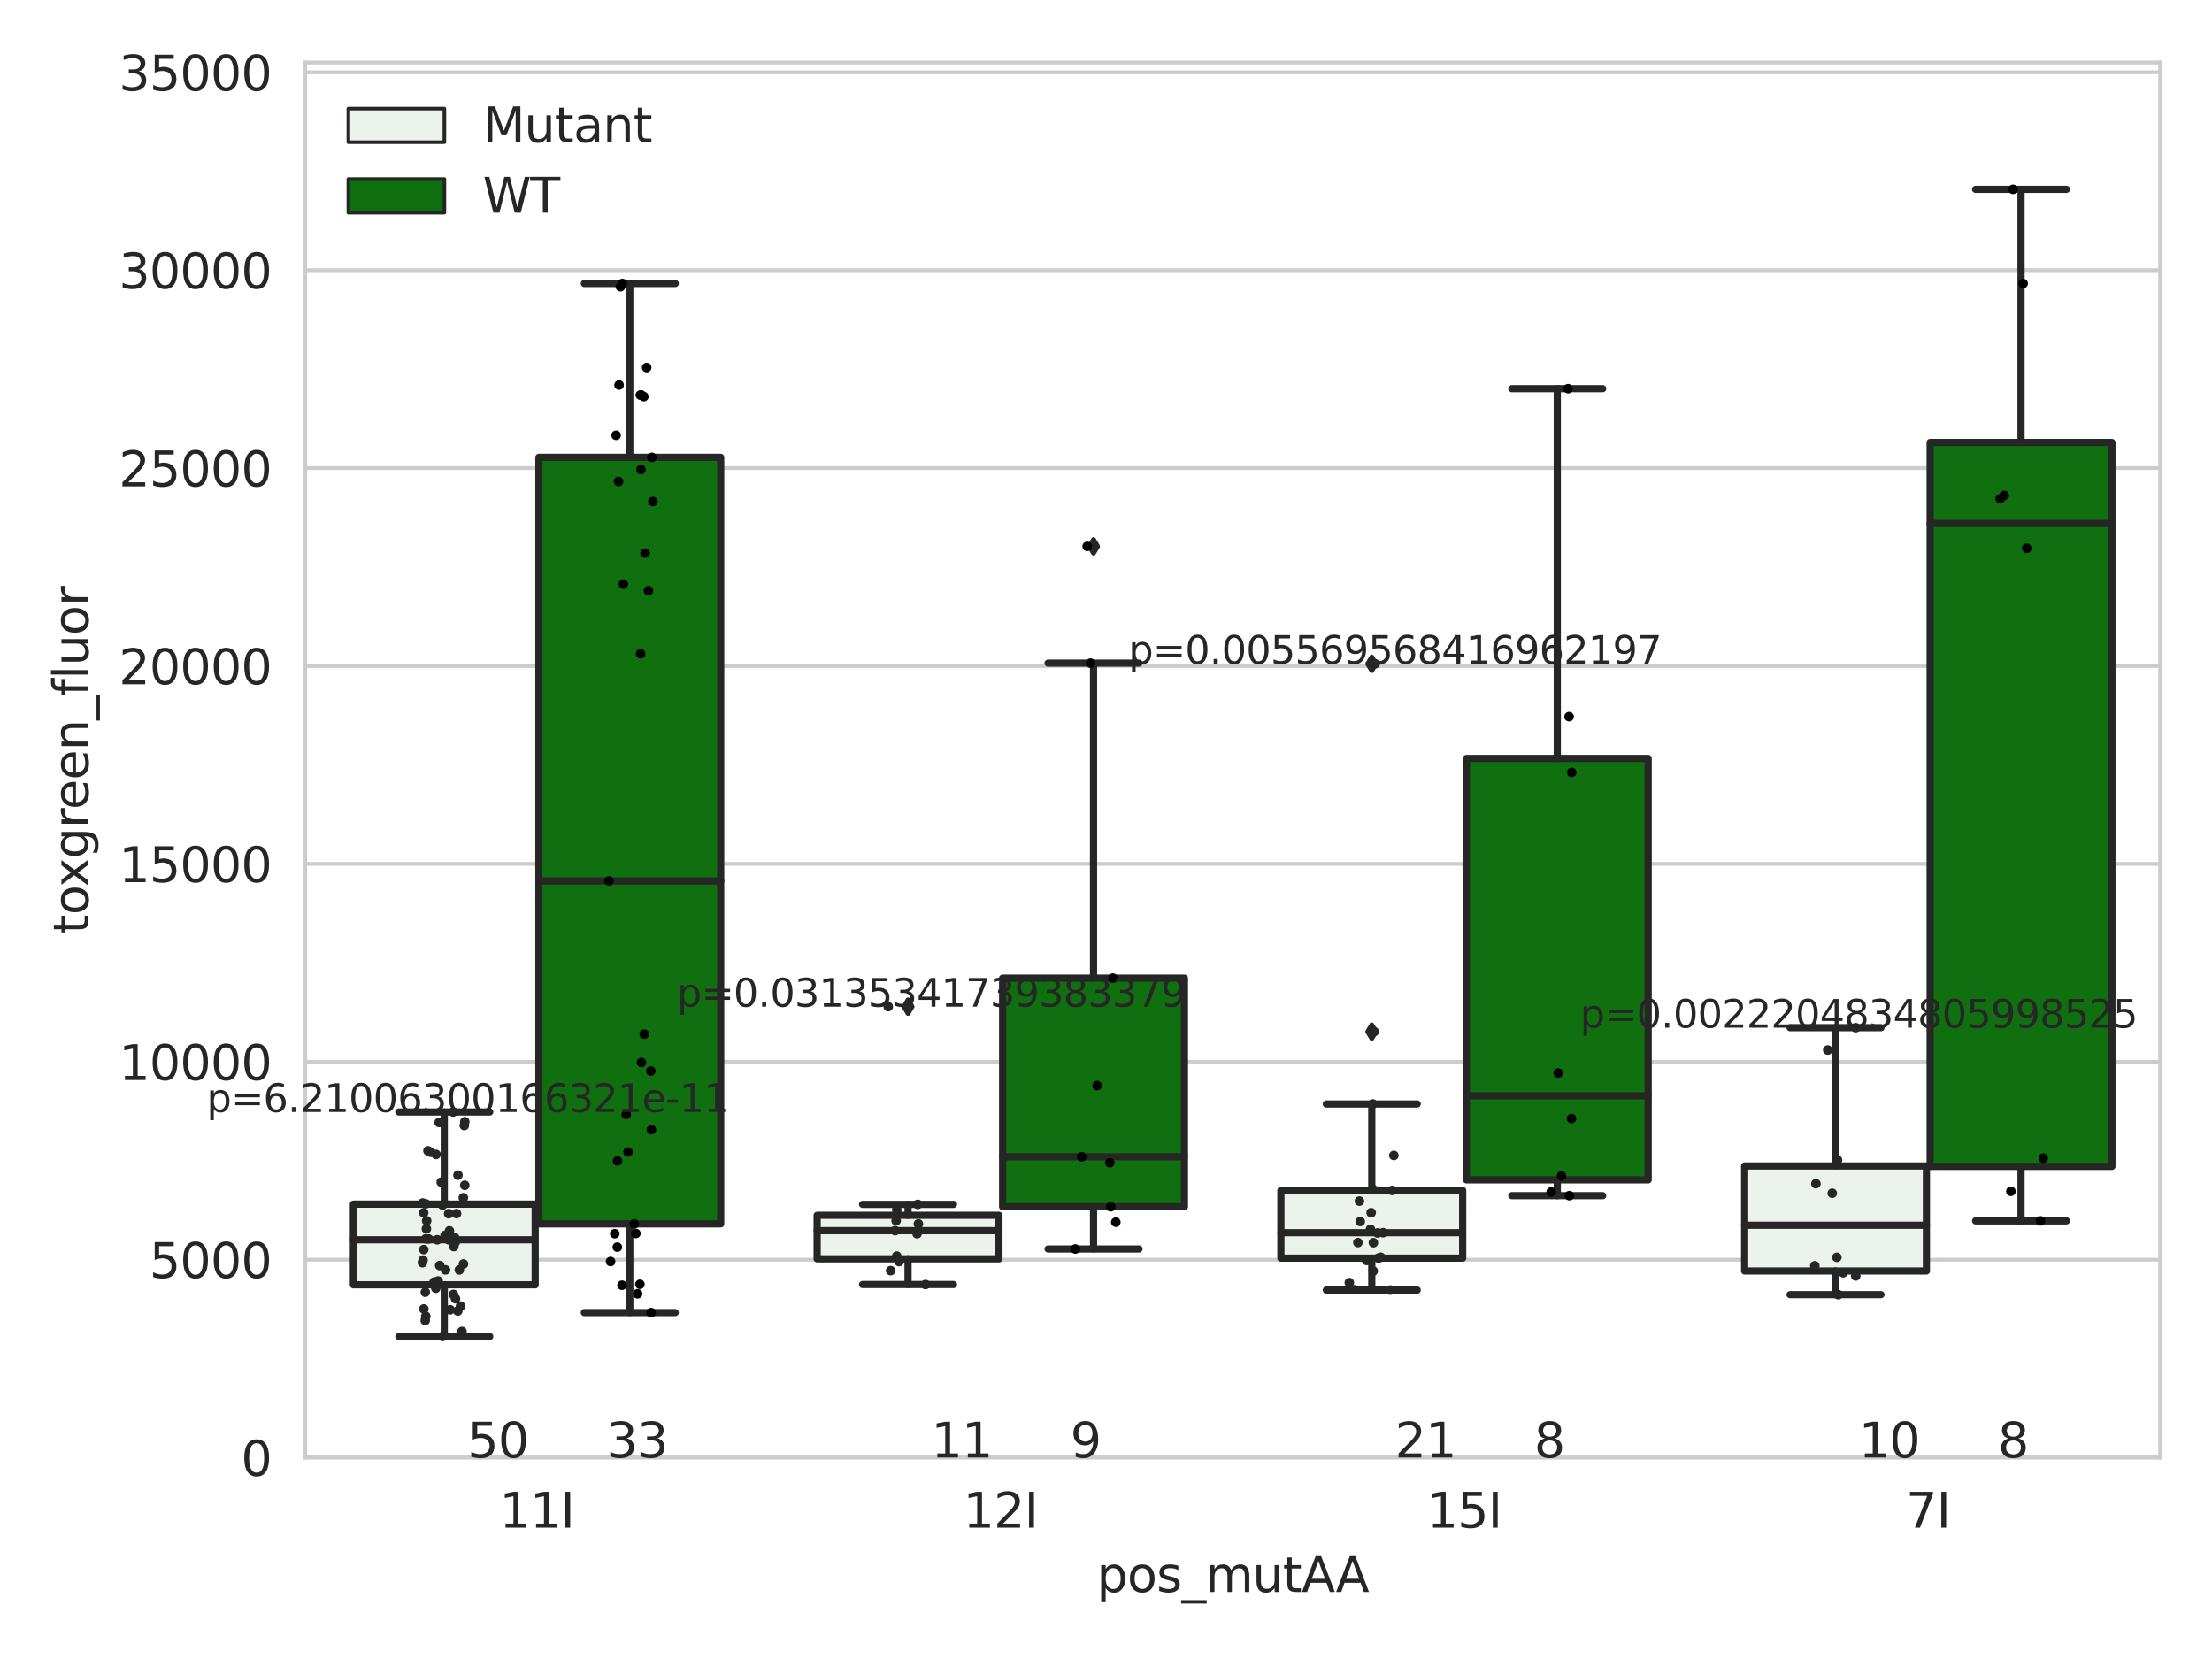 <?xml version="1.0" encoding="utf-8" standalone="no"?>
<!DOCTYPE svg PUBLIC "-//W3C//DTD SVG 1.1//EN"
  "http://www.w3.org/Graphics/SVG/1.1/DTD/svg11.dtd">
<svg xmlns:xlink="http://www.w3.org/1999/xlink" width="460.8pt" height="345.6pt" viewBox="0 0 460.8 345.6" xmlns="http://www.w3.org/2000/svg" version="1.1">
 <defs>
  <style type="text/css">*{stroke-linejoin: round; stroke-linecap: butt}</style>
 </defs>
 <g id="figure_1">
  <g id="patch_1">
   <path d="M 0 345.6 
L 460.8 345.6 
L 460.8 0 
L 0 0 
z
" style="fill: #ffffff"/>
  </g>
  <g id="axes_1">
   <g id="patch_2">
    <path d="M 63.571 303.64 
L 450 303.64 
L 450 13.022 
L 63.571 13.022 
z
" style="fill: #ffffff"/>
   </g>
   <g id="matplotlib.axis_1">
    <g id="xtick_1">
     <g id="text_1">
      <!-- 11I -->
      <g style="fill: #262626" transform="translate(104.037 318.238) scale(0.1 -0.1)">
       <defs>
        <path id="DejaVuSans-31" d="M 794 531 
L 1825 531 
L 1825 4091 
L 703 3866 
L 703 4441 
L 1819 4666 
L 2450 4666 
L 2450 531 
L 3481 531 
L 3481 0 
L 794 0 
L 794 531 
z
" transform="scale(0.016)"/>
        <path id="DejaVuSans-49" d="M 628 4666 
L 1259 4666 
L 1259 0 
L 628 0 
L 628 4666 
z
" transform="scale(0.016)"/>
       </defs>
       <use xlink:href="#DejaVuSans-31"/>
       <use xlink:href="#DejaVuSans-31" x="63.623"/>
       <use xlink:href="#DejaVuSans-49" x="127.246"/>
      </g>
     </g>
    </g>
    <g id="xtick_2">
     <g id="text_2">
      <!-- 12I -->
      <g style="fill: #262626" transform="translate(200.645 318.238) scale(0.1 -0.1)">
       <defs>
        <path id="DejaVuSans-32" d="M 1228 531 
L 3431 531 
L 3431 0 
L 469 0 
L 469 531 
Q 828 903 1448 1529 
Q 2069 2156 2228 2338 
Q 2531 2678 2651 2914 
Q 2772 3150 2772 3378 
Q 2772 3750 2511 3984 
Q 2250 4219 1831 4219 
Q 1534 4219 1204 4116 
Q 875 4013 500 3803 
L 500 4441 
Q 881 4594 1212 4672 
Q 1544 4750 1819 4750 
Q 2544 4750 2975 4387 
Q 3406 4025 3406 3419 
Q 3406 3131 3298 2873 
Q 3191 2616 2906 2266 
Q 2828 2175 2409 1742 
Q 1991 1309 1228 531 
z
" transform="scale(0.016)"/>
       </defs>
       <use xlink:href="#DejaVuSans-31"/>
       <use xlink:href="#DejaVuSans-32" x="63.623"/>
       <use xlink:href="#DejaVuSans-49" x="127.246"/>
      </g>
     </g>
    </g>
    <g id="xtick_3">
     <g id="text_3">
      <!-- 15I -->
      <g style="fill: #262626" transform="translate(297.252 318.238) scale(0.1 -0.1)">
       <defs>
        <path id="DejaVuSans-35" d="M 691 4666 
L 3169 4666 
L 3169 4134 
L 1269 4134 
L 1269 2991 
Q 1406 3038 1543 3061 
Q 1681 3084 1819 3084 
Q 2600 3084 3056 2656 
Q 3513 2228 3513 1497 
Q 3513 744 3044 326 
Q 2575 -91 1722 -91 
Q 1428 -91 1123 -41 
Q 819 9 494 109 
L 494 744 
Q 775 591 1075 516 
Q 1375 441 1709 441 
Q 2250 441 2565 725 
Q 2881 1009 2881 1497 
Q 2881 1984 2565 2268 
Q 2250 2553 1709 2553 
Q 1456 2553 1204 2497 
Q 953 2441 691 2322 
L 691 4666 
z
" transform="scale(0.016)"/>
       </defs>
       <use xlink:href="#DejaVuSans-31"/>
       <use xlink:href="#DejaVuSans-35" x="63.623"/>
       <use xlink:href="#DejaVuSans-49" x="127.246"/>
      </g>
     </g>
    </g>
    <g id="xtick_4">
     <g id="text_4">
      <!-- 7I -->
      <g style="fill: #262626" transform="translate(397.04 318.238) scale(0.1 -0.1)">
       <defs>
        <path id="DejaVuSans-37" d="M 525 4666 
L 3525 4666 
L 3525 4397 
L 1831 0 
L 1172 0 
L 2766 4134 
L 525 4134 
L 525 4666 
z
" transform="scale(0.016)"/>
       </defs>
       <use xlink:href="#DejaVuSans-37"/>
       <use xlink:href="#DejaVuSans-49" x="63.623"/>
      </g>
     </g>
    </g>
    <g id="text_5">
     <!-- pos_mutAA -->
     <g style="fill: #262626" transform="translate(228.47 331.638) scale(0.1 -0.1)">
      <defs>
       <path id="DejaVuSans-70" d="M 1159 525 
L 1159 -1331 
L 581 -1331 
L 581 3500 
L 1159 3500 
L 1159 2969 
Q 1341 3281 1617 3432 
Q 1894 3584 2278 3584 
Q 2916 3584 3314 3078 
Q 3713 2572 3713 1747 
Q 3713 922 3314 415 
Q 2916 -91 2278 -91 
Q 1894 -91 1617 61 
Q 1341 213 1159 525 
z
M 3116 1747 
Q 3116 2381 2855 2742 
Q 2594 3103 2138 3103 
Q 1681 3103 1420 2742 
Q 1159 2381 1159 1747 
Q 1159 1113 1420 752 
Q 1681 391 2138 391 
Q 2594 391 2855 752 
Q 3116 1113 3116 1747 
z
" transform="scale(0.016)"/>
       <path id="DejaVuSans-6f" d="M 1959 3097 
Q 1497 3097 1228 2736 
Q 959 2375 959 1747 
Q 959 1119 1226 758 
Q 1494 397 1959 397 
Q 2419 397 2687 759 
Q 2956 1122 2956 1747 
Q 2956 2369 2687 2733 
Q 2419 3097 1959 3097 
z
M 1959 3584 
Q 2709 3584 3137 3096 
Q 3566 2609 3566 1747 
Q 3566 888 3137 398 
Q 2709 -91 1959 -91 
Q 1206 -91 779 398 
Q 353 888 353 1747 
Q 353 2609 779 3096 
Q 1206 3584 1959 3584 
z
" transform="scale(0.016)"/>
       <path id="DejaVuSans-73" d="M 2834 3397 
L 2834 2853 
Q 2591 2978 2328 3040 
Q 2066 3103 1784 3103 
Q 1356 3103 1142 2972 
Q 928 2841 928 2578 
Q 928 2378 1081 2264 
Q 1234 2150 1697 2047 
L 1894 2003 
Q 2506 1872 2764 1633 
Q 3022 1394 3022 966 
Q 3022 478 2636 193 
Q 2250 -91 1575 -91 
Q 1294 -91 989 -36 
Q 684 19 347 128 
L 347 722 
Q 666 556 975 473 
Q 1284 391 1588 391 
Q 1994 391 2212 530 
Q 2431 669 2431 922 
Q 2431 1156 2273 1281 
Q 2116 1406 1581 1522 
L 1381 1569 
Q 847 1681 609 1914 
Q 372 2147 372 2553 
Q 372 3047 722 3315 
Q 1072 3584 1716 3584 
Q 2034 3584 2315 3537 
Q 2597 3491 2834 3397 
z
" transform="scale(0.016)"/>
       <path id="DejaVuSans-5f" d="M 3263 -1063 
L 3263 -1509 
L -63 -1509 
L -63 -1063 
L 3263 -1063 
z
" transform="scale(0.016)"/>
       <path id="DejaVuSans-6d" d="M 3328 2828 
Q 3544 3216 3844 3400 
Q 4144 3584 4550 3584 
Q 5097 3584 5394 3201 
Q 5691 2819 5691 2113 
L 5691 0 
L 5113 0 
L 5113 2094 
Q 5113 2597 4934 2840 
Q 4756 3084 4391 3084 
Q 3944 3084 3684 2787 
Q 3425 2491 3425 1978 
L 3425 0 
L 2847 0 
L 2847 2094 
Q 2847 2600 2669 2842 
Q 2491 3084 2119 3084 
Q 1678 3084 1418 2786 
Q 1159 2488 1159 1978 
L 1159 0 
L 581 0 
L 581 3500 
L 1159 3500 
L 1159 2956 
Q 1356 3278 1631 3431 
Q 1906 3584 2284 3584 
Q 2666 3584 2933 3390 
Q 3200 3197 3328 2828 
z
" transform="scale(0.016)"/>
       <path id="DejaVuSans-75" d="M 544 1381 
L 544 3500 
L 1119 3500 
L 1119 1403 
Q 1119 906 1312 657 
Q 1506 409 1894 409 
Q 2359 409 2629 706 
Q 2900 1003 2900 1516 
L 2900 3500 
L 3475 3500 
L 3475 0 
L 2900 0 
L 2900 538 
Q 2691 219 2414 64 
Q 2138 -91 1772 -91 
Q 1169 -91 856 284 
Q 544 659 544 1381 
z
M 1991 3584 
L 1991 3584 
z
" transform="scale(0.016)"/>
       <path id="DejaVuSans-74" d="M 1172 4494 
L 1172 3500 
L 2356 3500 
L 2356 3053 
L 1172 3053 
L 1172 1153 
Q 1172 725 1289 603 
Q 1406 481 1766 481 
L 2356 481 
L 2356 0 
L 1766 0 
Q 1100 0 847 248 
Q 594 497 594 1153 
L 594 3053 
L 172 3053 
L 172 3500 
L 594 3500 
L 594 4494 
L 1172 4494 
z
" transform="scale(0.016)"/>
       <path id="DejaVuSans-41" d="M 2188 4044 
L 1331 1722 
L 3047 1722 
L 2188 4044 
z
M 1831 4666 
L 2547 4666 
L 4325 0 
L 3669 0 
L 3244 1197 
L 1141 1197 
L 716 0 
L 50 0 
L 1831 4666 
z
" transform="scale(0.016)"/>
      </defs>
      <use xlink:href="#DejaVuSans-70"/>
      <use xlink:href="#DejaVuSans-6f" x="63.477"/>
      <use xlink:href="#DejaVuSans-73" x="124.658"/>
      <use xlink:href="#DejaVuSans-5f" x="176.758"/>
      <use xlink:href="#DejaVuSans-6d" x="226.758"/>
      <use xlink:href="#DejaVuSans-75" x="324.17"/>
      <use xlink:href="#DejaVuSans-74" x="387.549"/>
      <use xlink:href="#DejaVuSans-41" x="426.758"/>
      <use xlink:href="#DejaVuSans-41" x="497.916"/>
     </g>
    </g>
   </g>
   <g id="matplotlib.axis_2">
    <g id="ytick_1">
     <g id="line2d_1">
      <path d="M 63.571 303.64 
L 450 303.64 
" clip-path="url(#pd6e5b3cc5c)" style="fill: none; stroke: #cccccc; stroke-width: 0.8; stroke-linecap: round"/>
     </g>
     <g id="text_6">
      <!-- 0 -->
      <g style="fill: #262626" transform="translate(50.209 307.439) scale(0.1 -0.1)">
       <defs>
        <path id="DejaVuSans-30" d="M 2034 4250 
Q 1547 4250 1301 3770 
Q 1056 3291 1056 2328 
Q 1056 1369 1301 889 
Q 1547 409 2034 409 
Q 2525 409 2770 889 
Q 3016 1369 3016 2328 
Q 3016 3291 2770 3770 
Q 2525 4250 2034 4250 
z
M 2034 4750 
Q 2819 4750 3233 4129 
Q 3647 3509 3647 2328 
Q 3647 1150 3233 529 
Q 2819 -91 2034 -91 
Q 1250 -91 836 529 
Q 422 1150 422 2328 
Q 422 3509 836 4129 
Q 1250 4750 2034 4750 
z
" transform="scale(0.016)"/>
       </defs>
       <use xlink:href="#DejaVuSans-30"/>
      </g>
     </g>
    </g>
    <g id="ytick_2">
     <g id="line2d_2">
      <path d="M 63.571 262.414 
L 450 262.414 
" clip-path="url(#pd6e5b3cc5c)" style="fill: none; stroke: #cccccc; stroke-width: 0.8; stroke-linecap: round"/>
     </g>
     <g id="text_7">
      <!-- 5000 -->
      <g style="fill: #262626" transform="translate(31.121 266.214) scale(0.1 -0.1)">
       <use xlink:href="#DejaVuSans-35"/>
       <use xlink:href="#DejaVuSans-30" x="63.623"/>
       <use xlink:href="#DejaVuSans-30" x="127.246"/>
       <use xlink:href="#DejaVuSans-30" x="190.869"/>
      </g>
     </g>
    </g>
    <g id="ytick_3">
     <g id="line2d_3">
      <path d="M 63.571 221.189 
L 450 221.189 
" clip-path="url(#pd6e5b3cc5c)" style="fill: none; stroke: #cccccc; stroke-width: 0.8; stroke-linecap: round"/>
     </g>
     <g id="text_8">
      <!-- 10000 -->
      <g style="fill: #262626" transform="translate(24.759 224.988) scale(0.1 -0.1)">
       <use xlink:href="#DejaVuSans-31"/>
       <use xlink:href="#DejaVuSans-30" x="63.623"/>
       <use xlink:href="#DejaVuSans-30" x="127.246"/>
       <use xlink:href="#DejaVuSans-30" x="190.869"/>
       <use xlink:href="#DejaVuSans-30" x="254.492"/>
      </g>
     </g>
    </g>
    <g id="ytick_4">
     <g id="line2d_4">
      <path d="M 63.571 179.963 
L 450 179.963 
" clip-path="url(#pd6e5b3cc5c)" style="fill: none; stroke: #cccccc; stroke-width: 0.8; stroke-linecap: round"/>
     </g>
     <g id="text_9">
      <!-- 15000 -->
      <g style="fill: #262626" transform="translate(24.759 183.762) scale(0.1 -0.1)">
       <use xlink:href="#DejaVuSans-31"/>
       <use xlink:href="#DejaVuSans-35" x="63.623"/>
       <use xlink:href="#DejaVuSans-30" x="127.246"/>
       <use xlink:href="#DejaVuSans-30" x="190.869"/>
       <use xlink:href="#DejaVuSans-30" x="254.492"/>
      </g>
     </g>
    </g>
    <g id="ytick_5">
     <g id="line2d_5">
      <path d="M 63.571 138.738 
L 450 138.738 
" clip-path="url(#pd6e5b3cc5c)" style="fill: none; stroke: #cccccc; stroke-width: 0.8; stroke-linecap: round"/>
     </g>
     <g id="text_10">
      <!-- 20000 -->
      <g style="fill: #262626" transform="translate(24.759 142.537) scale(0.1 -0.1)">
       <use xlink:href="#DejaVuSans-32"/>
       <use xlink:href="#DejaVuSans-30" x="63.623"/>
       <use xlink:href="#DejaVuSans-30" x="127.246"/>
       <use xlink:href="#DejaVuSans-30" x="190.869"/>
       <use xlink:href="#DejaVuSans-30" x="254.492"/>
      </g>
     </g>
    </g>
    <g id="ytick_6">
     <g id="line2d_6">
      <path d="M 63.571 97.512 
L 450 97.512 
" clip-path="url(#pd6e5b3cc5c)" style="fill: none; stroke: #cccccc; stroke-width: 0.8; stroke-linecap: round"/>
     </g>
     <g id="text_11">
      <!-- 25000 -->
      <g style="fill: #262626" transform="translate(24.759 101.311) scale(0.1 -0.1)">
       <use xlink:href="#DejaVuSans-32"/>
       <use xlink:href="#DejaVuSans-35" x="63.623"/>
       <use xlink:href="#DejaVuSans-30" x="127.246"/>
       <use xlink:href="#DejaVuSans-30" x="190.869"/>
       <use xlink:href="#DejaVuSans-30" x="254.492"/>
      </g>
     </g>
    </g>
    <g id="ytick_7">
     <g id="line2d_7">
      <path d="M 63.571 56.286 
L 450 56.286 
" clip-path="url(#pd6e5b3cc5c)" style="fill: none; stroke: #cccccc; stroke-width: 0.8; stroke-linecap: round"/>
     </g>
     <g id="text_12">
      <!-- 30000 -->
      <g style="fill: #262626" transform="translate(24.759 60.085) scale(0.1 -0.1)">
       <defs>
        <path id="DejaVuSans-33" d="M 2597 2516 
Q 3050 2419 3304 2112 
Q 3559 1806 3559 1356 
Q 3559 666 3084 287 
Q 2609 -91 1734 -91 
Q 1441 -91 1130 -33 
Q 819 25 488 141 
L 488 750 
Q 750 597 1062 519 
Q 1375 441 1716 441 
Q 2309 441 2620 675 
Q 2931 909 2931 1356 
Q 2931 1769 2642 2001 
Q 2353 2234 1838 2234 
L 1294 2234 
L 1294 2753 
L 1863 2753 
Q 2328 2753 2575 2939 
Q 2822 3125 2822 3475 
Q 2822 3834 2567 4026 
Q 2313 4219 1838 4219 
Q 1578 4219 1281 4162 
Q 984 4106 628 3988 
L 628 4550 
Q 988 4650 1302 4700 
Q 1616 4750 1894 4750 
Q 2613 4750 3031 4423 
Q 3450 4097 3450 3541 
Q 3450 3153 3228 2886 
Q 3006 2619 2597 2516 
z
" transform="scale(0.016)"/>
       </defs>
       <use xlink:href="#DejaVuSans-33"/>
       <use xlink:href="#DejaVuSans-30" x="63.623"/>
       <use xlink:href="#DejaVuSans-30" x="127.246"/>
       <use xlink:href="#DejaVuSans-30" x="190.869"/>
       <use xlink:href="#DejaVuSans-30" x="254.492"/>
      </g>
     </g>
    </g>
    <g id="ytick_8">
     <g id="line2d_8">
      <path d="M 63.571 15.061 
L 450 15.061 
" clip-path="url(#pd6e5b3cc5c)" style="fill: none; stroke: #cccccc; stroke-width: 0.8; stroke-linecap: round"/>
     </g>
     <g id="text_13">
      <!-- 35000 -->
      <g style="fill: #262626" transform="translate(24.759 18.86) scale(0.1 -0.1)">
       <use xlink:href="#DejaVuSans-33"/>
       <use xlink:href="#DejaVuSans-35" x="63.623"/>
       <use xlink:href="#DejaVuSans-30" x="127.246"/>
       <use xlink:href="#DejaVuSans-30" x="190.869"/>
       <use xlink:href="#DejaVuSans-30" x="254.492"/>
      </g>
     </g>
    </g>
    <g id="text_14">
     <!-- toxgreen_fluor -->
     <g style="fill: #262626" transform="translate(18.401 194.526) rotate(-90) scale(0.1 -0.1)">
      <defs>
       <path id="DejaVuSans-78" d="M 3513 3500 
L 2247 1797 
L 3578 0 
L 2900 0 
L 1881 1375 
L 863 0 
L 184 0 
L 1544 1831 
L 300 3500 
L 978 3500 
L 1906 2253 
L 2834 3500 
L 3513 3500 
z
" transform="scale(0.016)"/>
       <path id="DejaVuSans-67" d="M 2906 1791 
Q 2906 2416 2648 2759 
Q 2391 3103 1925 3103 
Q 1463 3103 1205 2759 
Q 947 2416 947 1791 
Q 947 1169 1205 825 
Q 1463 481 1925 481 
Q 2391 481 2648 825 
Q 2906 1169 2906 1791 
z
M 3481 434 
Q 3481 -459 3084 -895 
Q 2688 -1331 1869 -1331 
Q 1566 -1331 1297 -1286 
Q 1028 -1241 775 -1147 
L 775 -588 
Q 1028 -725 1275 -790 
Q 1522 -856 1778 -856 
Q 2344 -856 2625 -561 
Q 2906 -266 2906 331 
L 2906 616 
Q 2728 306 2450 153 
Q 2172 0 1784 0 
Q 1141 0 747 490 
Q 353 981 353 1791 
Q 353 2603 747 3093 
Q 1141 3584 1784 3584 
Q 2172 3584 2450 3431 
Q 2728 3278 2906 2969 
L 2906 3500 
L 3481 3500 
L 3481 434 
z
" transform="scale(0.016)"/>
       <path id="DejaVuSans-72" d="M 2631 2963 
Q 2534 3019 2420 3045 
Q 2306 3072 2169 3072 
Q 1681 3072 1420 2755 
Q 1159 2438 1159 1844 
L 1159 0 
L 581 0 
L 581 3500 
L 1159 3500 
L 1159 2956 
Q 1341 3275 1631 3429 
Q 1922 3584 2338 3584 
Q 2397 3584 2469 3576 
Q 2541 3569 2628 3553 
L 2631 2963 
z
" transform="scale(0.016)"/>
       <path id="DejaVuSans-65" d="M 3597 1894 
L 3597 1613 
L 953 1613 
Q 991 1019 1311 708 
Q 1631 397 2203 397 
Q 2534 397 2845 478 
Q 3156 559 3463 722 
L 3463 178 
Q 3153 47 2828 -22 
Q 2503 -91 2169 -91 
Q 1331 -91 842 396 
Q 353 884 353 1716 
Q 353 2575 817 3079 
Q 1281 3584 2069 3584 
Q 2775 3584 3186 3129 
Q 3597 2675 3597 1894 
z
M 3022 2063 
Q 3016 2534 2758 2815 
Q 2500 3097 2075 3097 
Q 1594 3097 1305 2825 
Q 1016 2553 972 2059 
L 3022 2063 
z
" transform="scale(0.016)"/>
       <path id="DejaVuSans-6e" d="M 3513 2113 
L 3513 0 
L 2938 0 
L 2938 2094 
Q 2938 2591 2744 2837 
Q 2550 3084 2163 3084 
Q 1697 3084 1428 2787 
Q 1159 2491 1159 1978 
L 1159 0 
L 581 0 
L 581 3500 
L 1159 3500 
L 1159 2956 
Q 1366 3272 1645 3428 
Q 1925 3584 2291 3584 
Q 2894 3584 3203 3211 
Q 3513 2838 3513 2113 
z
" transform="scale(0.016)"/>
       <path id="DejaVuSans-66" d="M 2375 4863 
L 2375 4384 
L 1825 4384 
Q 1516 4384 1395 4259 
Q 1275 4134 1275 3809 
L 1275 3500 
L 2222 3500 
L 2222 3053 
L 1275 3053 
L 1275 0 
L 697 0 
L 697 3053 
L 147 3053 
L 147 3500 
L 697 3500 
L 697 3744 
Q 697 4328 969 4595 
Q 1241 4863 1831 4863 
L 2375 4863 
z
" transform="scale(0.016)"/>
       <path id="DejaVuSans-6c" d="M 603 4863 
L 1178 4863 
L 1178 0 
L 603 0 
L 603 4863 
z
" transform="scale(0.016)"/>
      </defs>
      <use xlink:href="#DejaVuSans-74"/>
      <use xlink:href="#DejaVuSans-6f" x="39.209"/>
      <use xlink:href="#DejaVuSans-78" x="97.266"/>
      <use xlink:href="#DejaVuSans-67" x="156.445"/>
      <use xlink:href="#DejaVuSans-72" x="219.922"/>
      <use xlink:href="#DejaVuSans-65" x="258.785"/>
      <use xlink:href="#DejaVuSans-65" x="320.309"/>
      <use xlink:href="#DejaVuSans-6e" x="381.832"/>
      <use xlink:href="#DejaVuSans-5f" x="445.211"/>
      <use xlink:href="#DejaVuSans-66" x="495.211"/>
      <use xlink:href="#DejaVuSans-6c" x="530.416"/>
      <use xlink:href="#DejaVuSans-75" x="558.199"/>
      <use xlink:href="#DejaVuSans-6f" x="621.578"/>
      <use xlink:href="#DejaVuSans-72" x="682.76"/>
     </g>
    </g>
   </g>
   <g id="patch_3">
    <path d="M 73.618 267.65 
L 111.488 267.65 
L 111.488 250.841 
L 73.618 250.841 
L 73.618 267.65 
z
" clip-path="url(#pd6e5b3cc5c)" style="fill: #ecf2ec; stroke: #262626; stroke-width: 1.5; stroke-linejoin: miter"/>
   </g>
   <g id="patch_4">
    <path d="M 112.261 254.96 
L 150.131 254.96 
L 150.131 95.275 
L 112.261 95.275 
L 112.261 254.96 
z
" clip-path="url(#pd6e5b3cc5c)" style="fill: #107010; stroke: #262626; stroke-width: 1.5; stroke-linejoin: miter"/>
   </g>
   <g id="patch_5">
    <path d="M 170.226 262.236 
L 208.096 262.236 
L 208.096 253.171 
L 170.226 253.171 
L 170.226 262.236 
z
" clip-path="url(#pd6e5b3cc5c)" style="fill: #ecf2ec; stroke: #262626; stroke-width: 1.5; stroke-linejoin: miter"/>
   </g>
   <g id="patch_6">
    <path d="M 208.868 251.39 
L 246.738 251.39 
L 246.738 203.765 
L 208.868 203.765 
L 208.868 251.39 
z
" clip-path="url(#pd6e5b3cc5c)" style="fill: #107010; stroke: #262626; stroke-width: 1.5; stroke-linejoin: miter"/>
   </g>
   <g id="patch_7">
    <path d="M 266.833 262.092 
L 304.703 262.092 
L 304.703 247.993 
L 266.833 247.993 
L 266.833 262.092 
z
" clip-path="url(#pd6e5b3cc5c)" style="fill: #ecf2ec; stroke: #262626; stroke-width: 1.5; stroke-linejoin: miter"/>
   </g>
   <g id="patch_8">
    <path d="M 305.476 245.79 
L 343.346 245.79 
L 343.346 158.001 
L 305.476 158.001 
L 305.476 245.79 
z
" clip-path="url(#pd6e5b3cc5c)" style="fill: #107010; stroke: #262626; stroke-width: 1.5; stroke-linejoin: miter"/>
   </g>
   <g id="patch_9">
    <path d="M 363.44 264.767 
L 401.31 264.767 
L 401.31 242.9 
L 363.44 242.9 
L 363.44 264.767 
z
" clip-path="url(#pd6e5b3cc5c)" style="fill: #ecf2ec; stroke: #262626; stroke-width: 1.5; stroke-linejoin: miter"/>
   </g>
   <g id="patch_10">
    <path d="M 402.083 242.979 
L 439.953 242.979 
L 439.953 92.178 
L 402.083 92.178 
L 402.083 242.979 
z
" clip-path="url(#pd6e5b3cc5c)" style="fill: #107010; stroke: #262626; stroke-width: 1.5; stroke-linejoin: miter"/>
   </g>
   <g id="patch_11">
    <path d="M 111.875 303.64 
L 111.875 303.64 
L 111.875 303.64 
L 111.875 303.64 
z
" clip-path="url(#pd6e5b3cc5c)" style="fill: #ecf2ec; stroke: #262626; stroke-width: 0.75; stroke-linejoin: miter"/>
   </g>
   <g id="patch_12">
    <path d="M 111.875 303.64 
L 111.875 303.64 
L 111.875 303.64 
L 111.875 303.64 
z
" clip-path="url(#pd6e5b3cc5c)" style="fill: #107010; stroke: #262626; stroke-width: 0.75; stroke-linejoin: miter"/>
   </g>
   <g id="PathCollection_1"/>
   <g id="PathCollection_2"/>
   <g id="line2d_9">
    <path d="M 92.553 267.65 
L 92.553 278.405 
" clip-path="url(#pd6e5b3cc5c)" style="fill: none; stroke: #262626; stroke-width: 1.5; stroke-linecap: round"/>
   </g>
   <g id="line2d_10">
    <path d="M 92.553 250.841 
L 92.553 231.641 
" clip-path="url(#pd6e5b3cc5c)" style="fill: none; stroke: #262626; stroke-width: 1.5; stroke-linecap: round"/>
   </g>
   <g id="line2d_11">
    <path d="M 83.086 278.405 
L 102.021 278.405 
" clip-path="url(#pd6e5b3cc5c)" style="fill: none; stroke: #262626; stroke-width: 1.5; stroke-linecap: round"/>
   </g>
   <g id="line2d_12">
    <path d="M 83.086 231.641 
L 102.021 231.641 
" clip-path="url(#pd6e5b3cc5c)" style="fill: none; stroke: #262626; stroke-width: 1.5; stroke-linecap: round"/>
   </g>
   <g id="line2d_13"/>
   <g id="line2d_14">
    <path d="M 131.196 254.96 
L 131.196 273.432 
" clip-path="url(#pd6e5b3cc5c)" style="fill: none; stroke: #262626; stroke-width: 1.5; stroke-linecap: round"/>
   </g>
   <g id="line2d_15">
    <path d="M 131.196 95.275 
L 131.196 59.06 
" clip-path="url(#pd6e5b3cc5c)" style="fill: none; stroke: #262626; stroke-width: 1.5; stroke-linecap: round"/>
   </g>
   <g id="line2d_16">
    <path d="M 121.729 273.432 
L 140.664 273.432 
" clip-path="url(#pd6e5b3cc5c)" style="fill: none; stroke: #262626; stroke-width: 1.5; stroke-linecap: round"/>
   </g>
   <g id="line2d_17">
    <path d="M 121.729 59.06 
L 140.664 59.06 
" clip-path="url(#pd6e5b3cc5c)" style="fill: none; stroke: #262626; stroke-width: 1.5; stroke-linecap: round"/>
   </g>
   <g id="line2d_18"/>
   <g id="line2d_19">
    <path d="M 189.161 262.236 
L 189.161 267.588 
" clip-path="url(#pd6e5b3cc5c)" style="fill: none; stroke: #262626; stroke-width: 1.5; stroke-linecap: round"/>
   </g>
   <g id="line2d_20">
    <path d="M 189.161 253.171 
L 189.161 250.892 
" clip-path="url(#pd6e5b3cc5c)" style="fill: none; stroke: #262626; stroke-width: 1.5; stroke-linecap: round"/>
   </g>
   <g id="line2d_21">
    <path d="M 179.693 267.588 
L 198.628 267.588 
" clip-path="url(#pd6e5b3cc5c)" style="fill: none; stroke: #262626; stroke-width: 1.5; stroke-linecap: round"/>
   </g>
   <g id="line2d_22">
    <path d="M 179.693 250.892 
L 198.628 250.892 
" clip-path="url(#pd6e5b3cc5c)" style="fill: none; stroke: #262626; stroke-width: 1.5; stroke-linecap: round"/>
   </g>
   <g id="line2d_23">
    <defs>
     <path id="md411480667" d="M -0 1.414 
L 0.849 0 
L 0 -1.414 
L -0.849 -0 
z
" style="stroke: #262626; stroke-linejoin: miter"/>
    </defs>
    <g clip-path="url(#pd6e5b3cc5c)">
     <use xlink:href="#md411480667" x="189.161" y="209.702" style="fill: #262626; stroke: #262626; stroke-linejoin: miter"/>
    </g>
   </g>
   <g id="line2d_24">
    <path d="M 227.803 251.39 
L 227.803 260.186 
" clip-path="url(#pd6e5b3cc5c)" style="fill: none; stroke: #262626; stroke-width: 1.5; stroke-linecap: round"/>
   </g>
   <g id="line2d_25">
    <path d="M 227.803 203.765 
L 227.803 138.147 
" clip-path="url(#pd6e5b3cc5c)" style="fill: none; stroke: #262626; stroke-width: 1.5; stroke-linecap: round"/>
   </g>
   <g id="line2d_26">
    <path d="M 218.336 260.186 
L 237.271 260.186 
" clip-path="url(#pd6e5b3cc5c)" style="fill: none; stroke: #262626; stroke-width: 1.5; stroke-linecap: round"/>
   </g>
   <g id="line2d_27">
    <path d="M 218.336 138.147 
L 237.271 138.147 
" clip-path="url(#pd6e5b3cc5c)" style="fill: none; stroke: #262626; stroke-width: 1.5; stroke-linecap: round"/>
   </g>
   <g id="line2d_28">
    <g clip-path="url(#pd6e5b3cc5c)">
     <use xlink:href="#md411480667" x="227.803" y="113.822" style="fill: #262626; stroke: #262626; stroke-linejoin: miter"/>
    </g>
   </g>
   <g id="line2d_29">
    <path d="M 285.768 262.092 
L 285.768 268.743 
" clip-path="url(#pd6e5b3cc5c)" style="fill: none; stroke: #262626; stroke-width: 1.5; stroke-linecap: round"/>
   </g>
   <g id="line2d_30">
    <path d="M 285.768 247.993 
L 285.768 229.979 
" clip-path="url(#pd6e5b3cc5c)" style="fill: none; stroke: #262626; stroke-width: 1.5; stroke-linecap: round"/>
   </g>
   <g id="line2d_31">
    <path d="M 276.3 268.743 
L 295.235 268.743 
" clip-path="url(#pd6e5b3cc5c)" style="fill: none; stroke: #262626; stroke-width: 1.5; stroke-linecap: round"/>
   </g>
   <g id="line2d_32">
    <path d="M 276.3 229.979 
L 295.235 229.979 
" clip-path="url(#pd6e5b3cc5c)" style="fill: none; stroke: #262626; stroke-width: 1.5; stroke-linecap: round"/>
   </g>
   <g id="line2d_33">
    <g clip-path="url(#pd6e5b3cc5c)">
     <use xlink:href="#md411480667" x="285.768" y="214.913" style="fill: #262626; stroke: #262626; stroke-linejoin: miter"/>
     <use xlink:href="#md411480667" x="285.768" y="138.283" style="fill: #262626; stroke: #262626; stroke-linejoin: miter"/>
    </g>
   </g>
   <g id="line2d_34">
    <path d="M 324.411 245.79 
L 324.411 249.075 
" clip-path="url(#pd6e5b3cc5c)" style="fill: none; stroke: #262626; stroke-width: 1.5; stroke-linecap: round"/>
   </g>
   <g id="line2d_35">
    <path d="M 324.411 158.001 
L 324.411 80.967 
" clip-path="url(#pd6e5b3cc5c)" style="fill: none; stroke: #262626; stroke-width: 1.5; stroke-linecap: round"/>
   </g>
   <g id="line2d_36">
    <path d="M 314.943 249.075 
L 333.878 249.075 
" clip-path="url(#pd6e5b3cc5c)" style="fill: none; stroke: #262626; stroke-width: 1.5; stroke-linecap: round"/>
   </g>
   <g id="line2d_37">
    <path d="M 314.943 80.967 
L 333.878 80.967 
" clip-path="url(#pd6e5b3cc5c)" style="fill: none; stroke: #262626; stroke-width: 1.5; stroke-linecap: round"/>
   </g>
   <g id="line2d_38"/>
   <g id="line2d_39">
    <path d="M 382.375 264.767 
L 382.375 269.697 
" clip-path="url(#pd6e5b3cc5c)" style="fill: none; stroke: #262626; stroke-width: 1.5; stroke-linecap: round"/>
   </g>
   <g id="line2d_40">
    <path d="M 382.375 242.9 
L 382.375 214.086 
" clip-path="url(#pd6e5b3cc5c)" style="fill: none; stroke: #262626; stroke-width: 1.5; stroke-linecap: round"/>
   </g>
   <g id="line2d_41">
    <path d="M 372.907 269.697 
L 391.842 269.697 
" clip-path="url(#pd6e5b3cc5c)" style="fill: none; stroke: #262626; stroke-width: 1.5; stroke-linecap: round"/>
   </g>
   <g id="line2d_42">
    <path d="M 372.907 214.086 
L 391.842 214.086 
" clip-path="url(#pd6e5b3cc5c)" style="fill: none; stroke: #262626; stroke-width: 1.5; stroke-linecap: round"/>
   </g>
   <g id="line2d_43"/>
   <g id="line2d_44">
    <path d="M 421.018 242.979 
L 421.018 254.332 
" clip-path="url(#pd6e5b3cc5c)" style="fill: none; stroke: #262626; stroke-width: 1.5; stroke-linecap: round"/>
   </g>
   <g id="line2d_45">
    <path d="M 421.018 92.178 
L 421.018 39.442 
" clip-path="url(#pd6e5b3cc5c)" style="fill: none; stroke: #262626; stroke-width: 1.5; stroke-linecap: round"/>
   </g>
   <g id="line2d_46">
    <path d="M 411.55 254.332 
L 430.485 254.332 
" clip-path="url(#pd6e5b3cc5c)" style="fill: none; stroke: #262626; stroke-width: 1.5; stroke-linecap: round"/>
   </g>
   <g id="line2d_47">
    <path d="M 411.55 39.442 
L 430.485 39.442 
" clip-path="url(#pd6e5b3cc5c)" style="fill: none; stroke: #262626; stroke-width: 1.5; stroke-linecap: round"/>
   </g>
   <g id="line2d_48"/>
   <g id="line2d_49">
    <path d="M 73.618 258.27 
L 111.488 258.27 
" clip-path="url(#pd6e5b3cc5c)" style="fill: none; stroke: #262626; stroke-width: 1.5; stroke-linecap: round"/>
   </g>
   <g id="line2d_50">
    <path d="M 112.261 183.517 
L 150.131 183.517 
" clip-path="url(#pd6e5b3cc5c)" style="fill: none; stroke: #262626; stroke-width: 1.5; stroke-linecap: round"/>
   </g>
   <g id="line2d_51">
    <path d="M 170.226 256.371 
L 208.096 256.371 
" clip-path="url(#pd6e5b3cc5c)" style="fill: none; stroke: #262626; stroke-width: 1.5; stroke-linecap: round"/>
   </g>
   <g id="line2d_52">
    <path d="M 208.868 240.976 
L 246.738 240.976 
" clip-path="url(#pd6e5b3cc5c)" style="fill: none; stroke: #262626; stroke-width: 1.5; stroke-linecap: round"/>
   </g>
   <g id="line2d_53">
    <path d="M 266.833 256.793 
L 304.703 256.793 
" clip-path="url(#pd6e5b3cc5c)" style="fill: none; stroke: #262626; stroke-width: 1.5; stroke-linecap: round"/>
   </g>
   <g id="line2d_54">
    <path d="M 305.476 228.27 
L 343.346 228.27 
" clip-path="url(#pd6e5b3cc5c)" style="fill: none; stroke: #262626; stroke-width: 1.5; stroke-linecap: round"/>
   </g>
   <g id="line2d_55">
    <path d="M 363.44 255.251 
L 401.31 255.251 
" clip-path="url(#pd6e5b3cc5c)" style="fill: none; stroke: #262626; stroke-width: 1.5; stroke-linecap: round"/>
   </g>
   <g id="line2d_56">
    <path d="M 402.083 109.059 
L 439.953 109.059 
" clip-path="url(#pd6e5b3cc5c)" style="fill: none; stroke: #262626; stroke-width: 1.5; stroke-linecap: round"/>
   </g>
   <g id="patch_13">
    <path d="M 63.571 303.64 
L 63.571 13.022 
" style="fill: none; stroke: #cccccc; stroke-width: 0.8; stroke-linejoin: miter; stroke-linecap: square"/>
   </g>
   <g id="patch_14">
    <path d="M 450 303.64 
L 450 13.022 
" style="fill: none; stroke: #cccccc; stroke-width: 0.8; stroke-linejoin: miter; stroke-linecap: square"/>
   </g>
   <g id="patch_15">
    <path d="M 63.571 303.64 
L 450 303.64 
" style="fill: none; stroke: #cccccc; stroke-width: 0.8; stroke-linejoin: miter; stroke-linecap: square"/>
   </g>
   <g id="patch_16">
    <path d="M 63.571 13.022 
L 450 13.022 
" style="fill: none; stroke: #cccccc; stroke-width: 0.8; stroke-linejoin: miter; stroke-linecap: square"/>
   </g>
   <g id="PathCollection_3">
    <defs>
     <path id="C0_0_e5bfd140d5" d="M 0 1 
C 0.265 1 0.52 0.895 0.707 0.707 
C 0.895 0.52 1 0.265 1 -0 
C 1 -0.265 0.895 -0.52 0.707 -0.707 
C 0.52 -0.895 0.265 -1 0 -1 
C -0.265 -1 -0.52 -0.895 -0.707 -0.707 
C -0.895 -0.52 -1 -0.265 -1 0 
C -1 0.265 -0.895 0.52 -0.707 0.707 
C -0.52 0.895 -0.265 1 0 1 
z
"/>
    </defs>
    <g clip-path="url(#pd6e5b3cc5c)">
     <use xlink:href="#C0_0_e5bfd140d5" x="88.007" y="263.044" style="fill: #262626"/>
    </g>
    <g clip-path="url(#pd6e5b3cc5c)">
     <use xlink:href="#C0_0_e5bfd140d5" x="91.094" y="258.269" style="fill: #262626"/>
    </g>
    <g clip-path="url(#pd6e5b3cc5c)">
     <use xlink:href="#C0_0_e5bfd140d5" x="88.827" y="255.979" style="fill: #262626"/>
    </g>
    <g clip-path="url(#pd6e5b3cc5c)">
     <use xlink:href="#C0_0_e5bfd140d5" x="96.818" y="246.918" style="fill: #262626"/>
    </g>
    <g clip-path="url(#pd6e5b3cc5c)">
     <use xlink:href="#C0_0_e5bfd140d5" x="92.71" y="257.354" style="fill: #262626"/>
    </g>
    <g clip-path="url(#pd6e5b3cc5c)">
     <use xlink:href="#C0_0_e5bfd140d5" x="95.362" y="273.098" style="fill: #262626"/>
    </g>
    <g clip-path="url(#pd6e5b3cc5c)">
     <use xlink:href="#C0_0_e5bfd140d5" x="93.461" y="258.271" style="fill: #262626"/>
    </g>
    <g clip-path="url(#pd6e5b3cc5c)">
     <use xlink:href="#C0_0_e5bfd140d5" x="90.845" y="240.487" style="fill: #262626"/>
    </g>
    <g clip-path="url(#pd6e5b3cc5c)">
     <use xlink:href="#C0_0_e5bfd140d5" x="89.155" y="239.735" style="fill: #262626"/>
    </g>
    <g clip-path="url(#pd6e5b3cc5c)">
     <use xlink:href="#C0_0_e5bfd140d5" x="95.098" y="252.816" style="fill: #262626"/>
    </g>
    <g clip-path="url(#pd6e5b3cc5c)">
     <use xlink:href="#C0_0_e5bfd140d5" x="89.287" y="258.093" style="fill: #262626"/>
    </g>
    <g clip-path="url(#pd6e5b3cc5c)">
     <use xlink:href="#C0_0_e5bfd140d5" x="94.716" y="257.817" style="fill: #262626"/>
    </g>
    <g clip-path="url(#pd6e5b3cc5c)">
     <use xlink:href="#C0_0_e5bfd140d5" x="90.435" y="267.067" style="fill: #262626"/>
    </g>
    <g clip-path="url(#pd6e5b3cc5c)">
     <use xlink:href="#C0_0_e5bfd140d5" x="88.693" y="274.203" style="fill: #262626"/>
    </g>
    <g clip-path="url(#pd6e5b3cc5c)">
     <use xlink:href="#C0_0_e5bfd140d5" x="91.474" y="233.83" style="fill: #262626"/>
    </g>
    <g clip-path="url(#pd6e5b3cc5c)">
     <use xlink:href="#C0_0_e5bfd140d5" x="88.678" y="250.775" style="fill: #262626"/>
    </g>
    <g clip-path="url(#pd6e5b3cc5c)">
     <use xlink:href="#C0_0_e5bfd140d5" x="88.273" y="260.31" style="fill: #262626"/>
    </g>
    <g clip-path="url(#pd6e5b3cc5c)">
     <use xlink:href="#C0_0_e5bfd140d5" x="94.54" y="259.682" style="fill: #262626"/>
    </g>
    <g clip-path="url(#pd6e5b3cc5c)">
     <use xlink:href="#C0_0_e5bfd140d5" x="91.264" y="266.843" style="fill: #262626"/>
    </g>
    <g clip-path="url(#pd6e5b3cc5c)">
     <use xlink:href="#C0_0_e5bfd140d5" x="88.057" y="250.614" style="fill: #262626"/>
    </g>
    <g clip-path="url(#pd6e5b3cc5c)">
     <use xlink:href="#C0_0_e5bfd140d5" x="96.232" y="277.363" style="fill: #262626"/>
    </g>
    <g clip-path="url(#pd6e5b3cc5c)">
     <use xlink:href="#C0_0_e5bfd140d5" x="88.716" y="258.064" style="fill: #262626"/>
    </g>
    <g clip-path="url(#pd6e5b3cc5c)">
     <use xlink:href="#C0_0_e5bfd140d5" x="94.461" y="269.65" style="fill: #262626"/>
    </g>
    <g clip-path="url(#pd6e5b3cc5c)">
     <use xlink:href="#C0_0_e5bfd140d5" x="88.295" y="272.676" style="fill: #262626"/>
    </g>
    <g clip-path="url(#pd6e5b3cc5c)">
     <use xlink:href="#C0_0_e5bfd140d5" x="96.719" y="234.471" style="fill: #262626"/>
    </g>
    <g clip-path="url(#pd6e5b3cc5c)">
     <use xlink:href="#C0_0_e5bfd140d5" x="88.593" y="269.191" style="fill: #262626"/>
    </g>
    <g clip-path="url(#pd6e5b3cc5c)">
     <use xlink:href="#C0_0_e5bfd140d5" x="96.515" y="249.515" style="fill: #262626"/>
    </g>
    <g clip-path="url(#pd6e5b3cc5c)">
     <use xlink:href="#C0_0_e5bfd140d5" x="93.779" y="272.851" style="fill: #262626"/>
    </g>
    <g clip-path="url(#pd6e5b3cc5c)">
     <use xlink:href="#C0_0_e5bfd140d5" x="96.824" y="233.675" style="fill: #262626"/>
    </g>
    <g clip-path="url(#pd6e5b3cc5c)">
     <use xlink:href="#C0_0_e5bfd140d5" x="90.743" y="267.845" style="fill: #262626"/>
    </g>
    <g clip-path="url(#pd6e5b3cc5c)">
     <use xlink:href="#C0_0_e5bfd140d5" x="93.626" y="256.415" style="fill: #262626"/>
    </g>
    <g clip-path="url(#pd6e5b3cc5c)">
     <use xlink:href="#C0_0_e5bfd140d5" x="88.129" y="262.502" style="fill: #262626"/>
    </g>
    <g clip-path="url(#pd6e5b3cc5c)">
     <use xlink:href="#C0_0_e5bfd140d5" x="94.854" y="258.771" style="fill: #262626"/>
    </g>
    <g clip-path="url(#pd6e5b3cc5c)">
     <use xlink:href="#C0_0_e5bfd140d5" x="95.936" y="272.092" style="fill: #262626"/>
    </g>
    <g clip-path="url(#pd6e5b3cc5c)">
     <use xlink:href="#C0_0_e5bfd140d5" x="88.58" y="275.068" style="fill: #262626"/>
    </g>
    <g clip-path="url(#pd6e5b3cc5c)">
     <use xlink:href="#C0_0_e5bfd140d5" x="92.81" y="264.541" style="fill: #262626"/>
    </g>
    <g clip-path="url(#pd6e5b3cc5c)">
     <use xlink:href="#C0_0_e5bfd140d5" x="93.466" y="252.833" style="fill: #262626"/>
    </g>
    <g clip-path="url(#pd6e5b3cc5c)">
     <use xlink:href="#C0_0_e5bfd140d5" x="94.887" y="270.541" style="fill: #262626"/>
    </g>
    <g clip-path="url(#pd6e5b3cc5c)">
     <use xlink:href="#C0_0_e5bfd140d5" x="91.91" y="246.266" style="fill: #262626"/>
    </g>
    <g clip-path="url(#pd6e5b3cc5c)">
     <use xlink:href="#C0_0_e5bfd140d5" x="95.404" y="244.81" style="fill: #262626"/>
    </g>
    <g clip-path="url(#pd6e5b3cc5c)">
     <use xlink:href="#C0_0_e5bfd140d5" x="90.783" y="268.354" style="fill: #262626"/>
    </g>
    <g clip-path="url(#pd6e5b3cc5c)">
     <use xlink:href="#C0_0_e5bfd140d5" x="88.256" y="252.643" style="fill: #262626"/>
    </g>
    <g clip-path="url(#pd6e5b3cc5c)">
     <use xlink:href="#C0_0_e5bfd140d5" x="92.197" y="251.039" style="fill: #262626"/>
    </g>
    <g clip-path="url(#pd6e5b3cc5c)">
     <use xlink:href="#C0_0_e5bfd140d5" x="95.687" y="264.546" style="fill: #262626"/>
    </g>
    <g clip-path="url(#pd6e5b3cc5c)">
     <use xlink:href="#C0_0_e5bfd140d5" x="94.402" y="231.641" style="fill: #262626"/>
    </g>
    <g clip-path="url(#pd6e5b3cc5c)">
     <use xlink:href="#C0_0_e5bfd140d5" x="96.545" y="263.309" style="fill: #262626"/>
    </g>
    <g clip-path="url(#pd6e5b3cc5c)">
     <use xlink:href="#C0_0_e5bfd140d5" x="91.598" y="263.641" style="fill: #262626"/>
    </g>
    <g clip-path="url(#pd6e5b3cc5c)">
     <use xlink:href="#C0_0_e5bfd140d5" x="88.883" y="254.319" style="fill: #262626"/>
    </g>
    <g clip-path="url(#pd6e5b3cc5c)">
     <use xlink:href="#C0_0_e5bfd140d5" x="92.181" y="278.405" style="fill: #262626"/>
    </g>
    <g clip-path="url(#pd6e5b3cc5c)">
     <use xlink:href="#C0_0_e5bfd140d5" x="89.738" y="240.044" style="fill: #262626"/>
    </g>
   </g>
   <g id="PathCollection_4">
    <defs>
     <path id="C1_0_b22d5cf887" d="M 0 1 
C 0.265 1 0.52 0.895 0.707 0.707 
C 0.895 0.52 1 0.265 1 -0 
C 1 -0.265 0.895 -0.52 0.707 -0.707 
C 0.52 -0.895 0.265 -1 0 -1 
C -0.265 -1 -0.52 -0.895 -0.707 -0.707 
C -0.895 -0.52 -1 -0.265 -1 0 
C -1 0.265 -0.895 0.52 -0.707 0.707 
C -0.52 0.895 -0.265 1 0 1 
z
"/>
    </defs>
    <g clip-path="url(#pd6e5b3cc5c)">
     <use xlink:href="#C1_0_b22d5cf887" x="128.067" y="256.999"/>
    </g>
    <g clip-path="url(#pd6e5b3cc5c)">
     <use xlink:href="#C1_0_b22d5cf887" x="128.637" y="241.838"/>
    </g>
    <g clip-path="url(#pd6e5b3cc5c)">
     <use xlink:href="#C1_0_b22d5cf887" x="128.85" y="100.302"/>
    </g>
    <g clip-path="url(#pd6e5b3cc5c)">
     <use xlink:href="#C1_0_b22d5cf887" x="129.671" y="59.06"/>
    </g>
    <g clip-path="url(#pd6e5b3cc5c)">
     <use xlink:href="#C1_0_b22d5cf887" x="128.342" y="90.681"/>
    </g>
    <g clip-path="url(#pd6e5b3cc5c)">
     <use xlink:href="#C1_0_b22d5cf887" x="136.003" y="104.477"/>
    </g>
    <g clip-path="url(#pd6e5b3cc5c)">
     <use xlink:href="#C1_0_b22d5cf887" x="134.212" y="215.427"/>
    </g>
    <g clip-path="url(#pd6e5b3cc5c)">
     <use xlink:href="#C1_0_b22d5cf887" x="133.39" y="82.297"/>
    </g>
    <g clip-path="url(#pd6e5b3cc5c)">
     <use xlink:href="#C1_0_b22d5cf887" x="135.651" y="273.432"/>
    </g>
    <g clip-path="url(#pd6e5b3cc5c)">
     <use xlink:href="#C1_0_b22d5cf887" x="133.447" y="136.194"/>
    </g>
    <g clip-path="url(#pd6e5b3cc5c)">
     <use xlink:href="#C1_0_b22d5cf887" x="130.453" y="232.149"/>
    </g>
    <g clip-path="url(#pd6e5b3cc5c)">
     <use xlink:href="#C1_0_b22d5cf887" x="127.194" y="262.792"/>
    </g>
    <g clip-path="url(#pd6e5b3cc5c)">
     <use xlink:href="#C1_0_b22d5cf887" x="135.705" y="235.334"/>
    </g>
    <g clip-path="url(#pd6e5b3cc5c)">
     <use xlink:href="#C1_0_b22d5cf887" x="128.598" y="259.802"/>
    </g>
    <g clip-path="url(#pd6e5b3cc5c)">
     <use xlink:href="#C1_0_b22d5cf887" x="126.844" y="183.517"/>
    </g>
    <g clip-path="url(#pd6e5b3cc5c)">
     <use xlink:href="#C1_0_b22d5cf887" x="133.304" y="267.537"/>
    </g>
    <g clip-path="url(#pd6e5b3cc5c)">
     <use xlink:href="#C1_0_b22d5cf887" x="129.578" y="267.733"/>
    </g>
    <g clip-path="url(#pd6e5b3cc5c)">
     <use xlink:href="#C1_0_b22d5cf887" x="128.965" y="80.209"/>
    </g>
    <g clip-path="url(#pd6e5b3cc5c)">
     <use xlink:href="#C1_0_b22d5cf887" x="132.821" y="269.518"/>
    </g>
    <g clip-path="url(#pd6e5b3cc5c)">
     <use xlink:href="#C1_0_b22d5cf887" x="135.786" y="95.275"/>
    </g>
    <g clip-path="url(#pd6e5b3cc5c)">
     <use xlink:href="#C1_0_b22d5cf887" x="133.624" y="221.327"/>
    </g>
    <g clip-path="url(#pd6e5b3cc5c)">
     <use xlink:href="#C1_0_b22d5cf887" x="132.467" y="256.952"/>
    </g>
    <g clip-path="url(#pd6e5b3cc5c)">
     <use xlink:href="#C1_0_b22d5cf887" x="133.525" y="97.817"/>
    </g>
    <g clip-path="url(#pd6e5b3cc5c)">
     <use xlink:href="#C1_0_b22d5cf887" x="129.249" y="59.741"/>
    </g>
    <g clip-path="url(#pd6e5b3cc5c)">
     <use xlink:href="#C1_0_b22d5cf887" x="134.122" y="82.617"/>
    </g>
    <g clip-path="url(#pd6e5b3cc5c)">
     <use xlink:href="#C1_0_b22d5cf887" x="135.577" y="223.116"/>
    </g>
    <g clip-path="url(#pd6e5b3cc5c)">
     <use xlink:href="#C1_0_b22d5cf887" x="129.843" y="121.671"/>
    </g>
    <g clip-path="url(#pd6e5b3cc5c)">
     <use xlink:href="#C1_0_b22d5cf887" x="133.608" y="82.305"/>
    </g>
    <g clip-path="url(#pd6e5b3cc5c)">
     <use xlink:href="#C1_0_b22d5cf887" x="135.085" y="123.047"/>
    </g>
    <g clip-path="url(#pd6e5b3cc5c)">
     <use xlink:href="#C1_0_b22d5cf887" x="134.712" y="76.568"/>
    </g>
    <g clip-path="url(#pd6e5b3cc5c)">
     <use xlink:href="#C1_0_b22d5cf887" x="130.836" y="239.983"/>
    </g>
    <g clip-path="url(#pd6e5b3cc5c)">
     <use xlink:href="#C1_0_b22d5cf887" x="132.134" y="254.96"/>
    </g>
    <g clip-path="url(#pd6e5b3cc5c)">
     <use xlink:href="#C1_0_b22d5cf887" x="134.388" y="115.22"/>
    </g>
   </g>
   <g id="PathCollection_5">
    <defs>
     <path id="C2_0_ee52055503" d="M 0 1 
C 0.265 1 0.52 0.895 0.707 0.707 
C 0.895 0.52 1 0.265 1 -0 
C 1 -0.265 0.895 -0.52 0.707 -0.707 
C 0.52 -0.895 0.265 -1 0 -1 
C -0.265 -1 -0.52 -0.895 -0.707 -0.707 
C -0.895 -0.52 -1 -0.265 -1 0 
C -1 0.265 -0.895 0.52 -0.707 0.707 
C -0.52 0.895 -0.265 1 0 1 
z
"/>
    </defs>
    <g clip-path="url(#pd6e5b3cc5c)">
     <use xlink:href="#C2_0_ee52055503" x="186.811" y="261.665" style="fill: #262626"/>
    </g>
    <g clip-path="url(#pd6e5b3cc5c)">
     <use xlink:href="#C2_0_ee52055503" x="186.681" y="254.301" style="fill: #262626"/>
    </g>
    <g clip-path="url(#pd6e5b3cc5c)">
     <use xlink:href="#C2_0_ee52055503" x="186.483" y="256.371" style="fill: #262626"/>
    </g>
    <g clip-path="url(#pd6e5b3cc5c)">
     <use xlink:href="#C2_0_ee52055503" x="187.306" y="262.807" style="fill: #262626"/>
    </g>
    <g clip-path="url(#pd6e5b3cc5c)">
     <use xlink:href="#C2_0_ee52055503" x="191.194" y="250.892" style="fill: #262626"/>
    </g>
    <g clip-path="url(#pd6e5b3cc5c)">
     <use xlink:href="#C2_0_ee52055503" x="192.797" y="267.588" style="fill: #262626"/>
    </g>
    <g clip-path="url(#pd6e5b3cc5c)">
     <use xlink:href="#C2_0_ee52055503" x="185.534" y="264.696" style="fill: #262626"/>
    </g>
    <g clip-path="url(#pd6e5b3cc5c)">
     <use xlink:href="#C2_0_ee52055503" x="186.822" y="252.042" style="fill: #262626"/>
    </g>
    <g clip-path="url(#pd6e5b3cc5c)">
     <use xlink:href="#C2_0_ee52055503" x="191.321" y="254.959" style="fill: #262626"/>
    </g>
    <g clip-path="url(#pd6e5b3cc5c)">
     <use xlink:href="#C2_0_ee52055503" x="185.04" y="209.702" style="fill: #262626"/>
    </g>
    <g clip-path="url(#pd6e5b3cc5c)">
     <use xlink:href="#C2_0_ee52055503" x="191.044" y="257.01" style="fill: #262626"/>
    </g>
   </g>
   <g id="PathCollection_6">
    <defs>
     <path id="C3_0_2a30942cad" d="M 0 1 
C 0.265 1 0.52 0.895 0.707 0.707 
C 0.895 0.52 1 0.265 1 -0 
C 1 -0.265 0.895 -0.52 0.707 -0.707 
C 0.52 -0.895 0.265 -1 0 -1 
C -0.265 -1 -0.52 -0.895 -0.707 -0.707 
C -0.895 -0.52 -1 -0.265 -1 0 
C -1 0.265 -0.895 0.52 -0.707 0.707 
C -0.52 0.895 -0.265 1 0 1 
z
"/>
    </defs>
    <g clip-path="url(#pd6e5b3cc5c)">
     <use xlink:href="#C3_0_2a30942cad" x="224.015" y="260.186"/>
    </g>
    <g clip-path="url(#pd6e5b3cc5c)">
     <use xlink:href="#C3_0_2a30942cad" x="231.38" y="251.39"/>
    </g>
    <g clip-path="url(#pd6e5b3cc5c)">
     <use xlink:href="#C3_0_2a30942cad" x="228.548" y="226.147"/>
    </g>
    <g clip-path="url(#pd6e5b3cc5c)">
     <use xlink:href="#C3_0_2a30942cad" x="231.205" y="242.222"/>
    </g>
    <g clip-path="url(#pd6e5b3cc5c)">
     <use xlink:href="#C3_0_2a30942cad" x="227.194" y="138.147"/>
    </g>
    <g clip-path="url(#pd6e5b3cc5c)">
     <use xlink:href="#C3_0_2a30942cad" x="231.835" y="203.765"/>
    </g>
    <g clip-path="url(#pd6e5b3cc5c)">
     <use xlink:href="#C3_0_2a30942cad" x="232.443" y="254.605"/>
    </g>
    <g clip-path="url(#pd6e5b3cc5c)">
     <use xlink:href="#C3_0_2a30942cad" x="226.481" y="113.822"/>
    </g>
    <g clip-path="url(#pd6e5b3cc5c)">
     <use xlink:href="#C3_0_2a30942cad" x="225.342" y="240.976"/>
    </g>
   </g>
   <g id="PathCollection_7">
    <defs>
     <path id="C4_0_b4a4b50b37" d="M 0 1 
C 0.265 1 0.52 0.895 0.707 0.707 
C 0.895 0.52 1 0.265 1 -0 
C 1 -0.265 0.895 -0.52 0.707 -0.707 
C 0.52 -0.895 0.265 -1 0 -1 
C -0.265 -1 -0.52 -0.895 -0.707 -0.707 
C -0.895 -0.52 -1 -0.265 -1 0 
C -1 0.265 -0.895 0.52 -0.707 0.707 
C -0.52 0.895 -0.265 1 0 1 
z
"/>
    </defs>
    <g clip-path="url(#pd6e5b3cc5c)">
     <use xlink:href="#C4_0_b4a4b50b37" x="286.069" y="264.782" style="fill: #262626"/>
    </g>
    <g clip-path="url(#pd6e5b3cc5c)">
     <use xlink:href="#C4_0_b4a4b50b37" x="286.977" y="256.846" style="fill: #262626"/>
    </g>
    <g clip-path="url(#pd6e5b3cc5c)">
     <use xlink:href="#C4_0_b4a4b50b37" x="285.49" y="256.086" style="fill: #262626"/>
    </g>
    <g clip-path="url(#pd6e5b3cc5c)">
     <use xlink:href="#C4_0_b4a4b50b37" x="288.12" y="256.793" style="fill: #262626"/>
    </g>
    <g clip-path="url(#pd6e5b3cc5c)">
     <use xlink:href="#C4_0_b4a4b50b37" x="281.089" y="267.188" style="fill: #262626"/>
    </g>
    <g clip-path="url(#pd6e5b3cc5c)">
     <use xlink:href="#C4_0_b4a4b50b37" x="282.873" y="258.851" style="fill: #262626"/>
    </g>
    <g clip-path="url(#pd6e5b3cc5c)">
     <use xlink:href="#C4_0_b4a4b50b37" x="287.152" y="262.092" style="fill: #262626"/>
    </g>
    <g clip-path="url(#pd6e5b3cc5c)">
     <use xlink:href="#C4_0_b4a4b50b37" x="286.104" y="258.875" style="fill: #262626"/>
    </g>
    <g clip-path="url(#pd6e5b3cc5c)">
     <use xlink:href="#C4_0_b4a4b50b37" x="287.614" y="261.904" style="fill: #262626"/>
    </g>
    <g clip-path="url(#pd6e5b3cc5c)">
     <use xlink:href="#C4_0_b4a4b50b37" x="286.08" y="247.809" style="fill: #262626"/>
    </g>
    <g clip-path="url(#pd6e5b3cc5c)">
     <use xlink:href="#C4_0_b4a4b50b37" x="283.192" y="250.219" style="fill: #262626"/>
    </g>
    <g clip-path="url(#pd6e5b3cc5c)">
     <use xlink:href="#C4_0_b4a4b50b37" x="289.638" y="268.743" style="fill: #262626"/>
    </g>
    <g clip-path="url(#pd6e5b3cc5c)">
     <use xlink:href="#C4_0_b4a4b50b37" x="289.995" y="247.993" style="fill: #262626"/>
    </g>
    <g clip-path="url(#pd6e5b3cc5c)">
     <use xlink:href="#C4_0_b4a4b50b37" x="282.168" y="268.678" style="fill: #262626"/>
    </g>
    <g clip-path="url(#pd6e5b3cc5c)">
     <use xlink:href="#C4_0_b4a4b50b37" x="290.364" y="240.701" style="fill: #262626"/>
    </g>
    <g clip-path="url(#pd6e5b3cc5c)">
     <use xlink:href="#C4_0_b4a4b50b37" x="283.358" y="254.466" style="fill: #262626"/>
    </g>
    <g clip-path="url(#pd6e5b3cc5c)">
     <use xlink:href="#C4_0_b4a4b50b37" x="286.275" y="214.913" style="fill: #262626"/>
    </g>
    <g clip-path="url(#pd6e5b3cc5c)">
     <use xlink:href="#C4_0_b4a4b50b37" x="285.977" y="229.979" style="fill: #262626"/>
    </g>
    <g clip-path="url(#pd6e5b3cc5c)">
     <use xlink:href="#C4_0_b4a4b50b37" x="285.638" y="252.628" style="fill: #262626"/>
    </g>
    <g clip-path="url(#pd6e5b3cc5c)">
     <use xlink:href="#C4_0_b4a4b50b37" x="286.478" y="138.283" style="fill: #262626"/>
    </g>
    <g clip-path="url(#pd6e5b3cc5c)">
     <use xlink:href="#C4_0_b4a4b50b37" x="284.697" y="262.575" style="fill: #262626"/>
    </g>
   </g>
   <g id="PathCollection_8">
    <defs>
     <path id="C5_0_8801855038" d="M 0 1 
C 0.265 1 0.52 0.895 0.707 0.707 
C 0.895 0.52 1 0.265 1 -0 
C 1 -0.265 0.895 -0.52 0.707 -0.707 
C 0.52 -0.895 0.265 -1 0 -1 
C -0.265 -1 -0.52 -0.895 -0.707 -0.707 
C -0.895 -0.52 -1 -0.265 -1 0 
C -1 0.265 -0.895 0.52 -0.707 0.707 
C -0.52 0.895 -0.265 1 0 1 
z
"/>
    </defs>
    <g clip-path="url(#pd6e5b3cc5c)">
     <use xlink:href="#C5_0_8801855038" x="326.657" y="80.967"/>
    </g>
    <g clip-path="url(#pd6e5b3cc5c)">
     <use xlink:href="#C5_0_8801855038" x="327.417" y="160.905"/>
    </g>
    <g clip-path="url(#pd6e5b3cc5c)">
     <use xlink:href="#C5_0_8801855038" x="323.135" y="248.303"/>
    </g>
    <g clip-path="url(#pd6e5b3cc5c)">
     <use xlink:href="#C5_0_8801855038" x="326.865" y="149.289"/>
    </g>
    <g clip-path="url(#pd6e5b3cc5c)">
     <use xlink:href="#C5_0_8801855038" x="324.614" y="223.532"/>
    </g>
    <g clip-path="url(#pd6e5b3cc5c)">
     <use xlink:href="#C5_0_8801855038" x="327.37" y="233.007"/>
    </g>
    <g clip-path="url(#pd6e5b3cc5c)">
     <use xlink:href="#C5_0_8801855038" x="325.294" y="244.952"/>
    </g>
    <g clip-path="url(#pd6e5b3cc5c)">
     <use xlink:href="#C5_0_8801855038" x="326.918" y="249.075"/>
    </g>
   </g>
   <g id="PathCollection_9">
    <defs>
     <path id="C6_0_099e4ee9a9" d="M 0 1 
C 0.265 1 0.52 0.895 0.707 0.707 
C 0.895 0.52 1 0.265 1 -0 
C 1 -0.265 0.895 -0.52 0.707 -0.707 
C 0.52 -0.895 0.265 -1 0 -1 
C -0.265 -1 -0.52 -0.895 -0.707 -0.707 
C -0.895 -0.52 -1 -0.265 -1 0 
C -1 0.265 -0.895 0.52 -0.707 0.707 
C -0.52 0.895 -0.265 1 0 1 
z
"/>
    </defs>
    <g clip-path="url(#pd6e5b3cc5c)">
     <use xlink:href="#C6_0_099e4ee9a9" x="382.951" y="269.697" style="fill: #262626"/>
    </g>
    <g clip-path="url(#pd6e5b3cc5c)">
     <use xlink:href="#C6_0_099e4ee9a9" x="383.962" y="265.13" style="fill: #262626"/>
    </g>
    <g clip-path="url(#pd6e5b3cc5c)">
     <use xlink:href="#C6_0_099e4ee9a9" x="380.754" y="218.739" style="fill: #262626"/>
    </g>
    <g clip-path="url(#pd6e5b3cc5c)">
     <use xlink:href="#C6_0_099e4ee9a9" x="378.058" y="263.679" style="fill: #262626"/>
    </g>
    <g clip-path="url(#pd6e5b3cc5c)">
     <use xlink:href="#C6_0_099e4ee9a9" x="386.583" y="265.804" style="fill: #262626"/>
    </g>
    <g clip-path="url(#pd6e5b3cc5c)">
     <use xlink:href="#C6_0_099e4ee9a9" x="382.651" y="261.925" style="fill: #262626"/>
    </g>
    <g clip-path="url(#pd6e5b3cc5c)">
     <use xlink:href="#C6_0_099e4ee9a9" x="382.795" y="241.673" style="fill: #262626"/>
    </g>
    <g clip-path="url(#pd6e5b3cc5c)">
     <use xlink:href="#C6_0_099e4ee9a9" x="381.691" y="248.577" style="fill: #262626"/>
    </g>
    <g clip-path="url(#pd6e5b3cc5c)">
     <use xlink:href="#C6_0_099e4ee9a9" x="378.284" y="246.58" style="fill: #262626"/>
    </g>
    <g clip-path="url(#pd6e5b3cc5c)">
     <use xlink:href="#C6_0_099e4ee9a9" x="386.577" y="214.086" style="fill: #262626"/>
    </g>
   </g>
   <g id="PathCollection_10">
    <defs>
     <path id="C7_0_ee40c7f949" d="M 0 1 
C 0.265 1 0.52 0.895 0.707 0.707 
C 0.895 0.52 1 0.265 1 -0 
C 1 -0.265 0.895 -0.52 0.707 -0.707 
C 0.52 -0.895 0.265 -1 0 -1 
C -0.265 -1 -0.52 -0.895 -0.707 -0.707 
C -0.895 -0.52 -1 -0.265 -1 0 
C -1 0.265 -0.895 0.52 -0.707 0.707 
C -0.52 0.895 -0.265 1 0 1 
z
"/>
    </defs>
    <g clip-path="url(#pd6e5b3cc5c)">
     <use xlink:href="#C7_0_ee40c7f949" x="421.453" y="59.069"/>
    </g>
    <g clip-path="url(#pd6e5b3cc5c)">
     <use xlink:href="#C7_0_ee40c7f949" x="419.351" y="39.442"/>
    </g>
    <g clip-path="url(#pd6e5b3cc5c)">
     <use xlink:href="#C7_0_ee40c7f949" x="416.683" y="103.899"/>
    </g>
    <g clip-path="url(#pd6e5b3cc5c)">
     <use xlink:href="#C7_0_ee40c7f949" x="425.066" y="254.332"/>
    </g>
    <g clip-path="url(#pd6e5b3cc5c)">
     <use xlink:href="#C7_0_ee40c7f949" x="418.906" y="248.17"/>
    </g>
    <g clip-path="url(#pd6e5b3cc5c)">
     <use xlink:href="#C7_0_ee40c7f949" x="417.517" y="103.214"/>
    </g>
    <g clip-path="url(#pd6e5b3cc5c)">
     <use xlink:href="#C7_0_ee40c7f949" x="425.653" y="241.249"/>
    </g>
    <g clip-path="url(#pd6e5b3cc5c)">
     <use xlink:href="#C7_0_ee40c7f949" x="422.213" y="114.218"/>
    </g>
   </g>
   <g id="text_15">
    <!-- 50 -->
    <g style="fill: #262626" transform="translate(97.384 303.626) scale(0.1 -0.1)">
     <use xlink:href="#DejaVuSans-35"/>
     <use xlink:href="#DejaVuSans-30" x="63.623"/>
    </g>
   </g>
   <g id="text_16">
    <!-- p=6.21006300166321e-11 -->
    <g style="fill: #262626" transform="translate(43.052 231.641) scale(0.08 -0.08)">
     <defs>
      <path id="DejaVuSans-3d" d="M 678 2906 
L 4684 2906 
L 4684 2381 
L 678 2381 
L 678 2906 
z
M 678 1631 
L 4684 1631 
L 4684 1100 
L 678 1100 
L 678 1631 
z
" transform="scale(0.016)"/>
      <path id="DejaVuSans-36" d="M 2113 2584 
Q 1688 2584 1439 2293 
Q 1191 2003 1191 1497 
Q 1191 994 1439 701 
Q 1688 409 2113 409 
Q 2538 409 2786 701 
Q 3034 994 3034 1497 
Q 3034 2003 2786 2293 
Q 2538 2584 2113 2584 
z
M 3366 4563 
L 3366 3988 
Q 3128 4100 2886 4159 
Q 2644 4219 2406 4219 
Q 1781 4219 1451 3797 
Q 1122 3375 1075 2522 
Q 1259 2794 1537 2939 
Q 1816 3084 2150 3084 
Q 2853 3084 3261 2657 
Q 3669 2231 3669 1497 
Q 3669 778 3244 343 
Q 2819 -91 2113 -91 
Q 1303 -91 875 529 
Q 447 1150 447 2328 
Q 447 3434 972 4092 
Q 1497 4750 2381 4750 
Q 2619 4750 2861 4703 
Q 3103 4656 3366 4563 
z
" transform="scale(0.016)"/>
      <path id="DejaVuSans-2e" d="M 684 794 
L 1344 794 
L 1344 0 
L 684 0 
L 684 794 
z
" transform="scale(0.016)"/>
      <path id="DejaVuSans-2d" d="M 313 2009 
L 1997 2009 
L 1997 1497 
L 313 1497 
L 313 2009 
z
" transform="scale(0.016)"/>
     </defs>
     <use xlink:href="#DejaVuSans-70"/>
     <use xlink:href="#DejaVuSans-3d" x="63.477"/>
     <use xlink:href="#DejaVuSans-36" x="147.266"/>
     <use xlink:href="#DejaVuSans-2e" x="210.889"/>
     <use xlink:href="#DejaVuSans-32" x="242.676"/>
     <use xlink:href="#DejaVuSans-31" x="306.299"/>
     <use xlink:href="#DejaVuSans-30" x="369.922"/>
     <use xlink:href="#DejaVuSans-30" x="433.545"/>
     <use xlink:href="#DejaVuSans-36" x="497.168"/>
     <use xlink:href="#DejaVuSans-33" x="560.791"/>
     <use xlink:href="#DejaVuSans-30" x="624.414"/>
     <use xlink:href="#DejaVuSans-30" x="688.037"/>
     <use xlink:href="#DejaVuSans-31" x="751.66"/>
     <use xlink:href="#DejaVuSans-36" x="815.283"/>
     <use xlink:href="#DejaVuSans-36" x="878.906"/>
     <use xlink:href="#DejaVuSans-33" x="942.529"/>
     <use xlink:href="#DejaVuSans-32" x="1006.152"/>
     <use xlink:href="#DejaVuSans-31" x="1069.775"/>
     <use xlink:href="#DejaVuSans-65" x="1133.398"/>
     <use xlink:href="#DejaVuSans-2d" x="1194.922"/>
     <use xlink:href="#DejaVuSans-31" x="1231.006"/>
     <use xlink:href="#DejaVuSans-31" x="1294.629"/>
    </g>
   </g>
   <g id="text_17">
    <!-- 33 -->
    <g style="fill: #262626" transform="translate(126.366 303.626) scale(0.1 -0.1)">
     <use xlink:href="#DejaVuSans-33"/>
     <use xlink:href="#DejaVuSans-33" x="63.623"/>
    </g>
   </g>
   <g id="text_18">
    <!-- 11 -->
    <g style="fill: #262626" transform="translate(193.991 303.626) scale(0.1 -0.1)">
     <use xlink:href="#DejaVuSans-31"/>
     <use xlink:href="#DejaVuSans-31" x="63.623"/>
    </g>
   </g>
   <g id="text_19">
    <!-- p=0.03135341739383379 -->
    <g style="fill: #262626" transform="translate(141.018 209.702) scale(0.08 -0.08)">
     <defs>
      <path id="DejaVuSans-34" d="M 2419 4116 
L 825 1625 
L 2419 1625 
L 2419 4116 
z
M 2253 4666 
L 3047 4666 
L 3047 1625 
L 3713 1625 
L 3713 1100 
L 3047 1100 
L 3047 0 
L 2419 0 
L 2419 1100 
L 313 1100 
L 313 1709 
L 2253 4666 
z
" transform="scale(0.016)"/>
      <path id="DejaVuSans-39" d="M 703 97 
L 703 672 
Q 941 559 1184 500 
Q 1428 441 1663 441 
Q 2288 441 2617 861 
Q 2947 1281 2994 2138 
Q 2813 1869 2534 1725 
Q 2256 1581 1919 1581 
Q 1219 1581 811 2004 
Q 403 2428 403 3163 
Q 403 3881 828 4315 
Q 1253 4750 1959 4750 
Q 2769 4750 3195 4129 
Q 3622 3509 3622 2328 
Q 3622 1225 3098 567 
Q 2575 -91 1691 -91 
Q 1453 -91 1209 -44 
Q 966 3 703 97 
z
M 1959 2075 
Q 2384 2075 2632 2365 
Q 2881 2656 2881 3163 
Q 2881 3666 2632 3958 
Q 2384 4250 1959 4250 
Q 1534 4250 1286 3958 
Q 1038 3666 1038 3163 
Q 1038 2656 1286 2365 
Q 1534 2075 1959 2075 
z
" transform="scale(0.016)"/>
      <path id="DejaVuSans-38" d="M 2034 2216 
Q 1584 2216 1326 1975 
Q 1069 1734 1069 1313 
Q 1069 891 1326 650 
Q 1584 409 2034 409 
Q 2484 409 2743 651 
Q 3003 894 3003 1313 
Q 3003 1734 2745 1975 
Q 2488 2216 2034 2216 
z
M 1403 2484 
Q 997 2584 770 2862 
Q 544 3141 544 3541 
Q 544 4100 942 4425 
Q 1341 4750 2034 4750 
Q 2731 4750 3128 4425 
Q 3525 4100 3525 3541 
Q 3525 3141 3298 2862 
Q 3072 2584 2669 2484 
Q 3125 2378 3379 2068 
Q 3634 1759 3634 1313 
Q 3634 634 3220 271 
Q 2806 -91 2034 -91 
Q 1263 -91 848 271 
Q 434 634 434 1313 
Q 434 1759 690 2068 
Q 947 2378 1403 2484 
z
M 1172 3481 
Q 1172 3119 1398 2916 
Q 1625 2713 2034 2713 
Q 2441 2713 2670 2916 
Q 2900 3119 2900 3481 
Q 2900 3844 2670 4047 
Q 2441 4250 2034 4250 
Q 1625 4250 1398 4047 
Q 1172 3844 1172 3481 
z
" transform="scale(0.016)"/>
     </defs>
     <use xlink:href="#DejaVuSans-70"/>
     <use xlink:href="#DejaVuSans-3d" x="63.477"/>
     <use xlink:href="#DejaVuSans-30" x="147.266"/>
     <use xlink:href="#DejaVuSans-2e" x="210.889"/>
     <use xlink:href="#DejaVuSans-30" x="242.676"/>
     <use xlink:href="#DejaVuSans-33" x="306.299"/>
     <use xlink:href="#DejaVuSans-31" x="369.922"/>
     <use xlink:href="#DejaVuSans-33" x="433.545"/>
     <use xlink:href="#DejaVuSans-35" x="497.168"/>
     <use xlink:href="#DejaVuSans-33" x="560.791"/>
     <use xlink:href="#DejaVuSans-34" x="624.414"/>
     <use xlink:href="#DejaVuSans-31" x="688.037"/>
     <use xlink:href="#DejaVuSans-37" x="751.66"/>
     <use xlink:href="#DejaVuSans-33" x="815.283"/>
     <use xlink:href="#DejaVuSans-39" x="878.906"/>
     <use xlink:href="#DejaVuSans-33" x="942.529"/>
     <use xlink:href="#DejaVuSans-38" x="1006.152"/>
     <use xlink:href="#DejaVuSans-33" x="1069.775"/>
     <use xlink:href="#DejaVuSans-33" x="1133.398"/>
     <use xlink:href="#DejaVuSans-37" x="1197.021"/>
     <use xlink:href="#DejaVuSans-39" x="1260.645"/>
    </g>
   </g>
   <g id="text_20">
    <!-- 9 -->
    <g style="fill: #262626" transform="translate(222.973 303.626) scale(0.1 -0.1)">
     <use xlink:href="#DejaVuSans-39"/>
    </g>
   </g>
   <g id="text_21">
    <!-- 21 -->
    <g style="fill: #262626" transform="translate(290.598 303.626) scale(0.1 -0.1)">
     <use xlink:href="#DejaVuSans-32"/>
     <use xlink:href="#DejaVuSans-31" x="63.623"/>
    </g>
   </g>
   <g id="text_22">
    <!-- p=0.005569568416962197 -->
    <g style="fill: #262626" transform="translate(235.081 138.283) scale(0.08 -0.08)">
     <use xlink:href="#DejaVuSans-70"/>
     <use xlink:href="#DejaVuSans-3d" x="63.477"/>
     <use xlink:href="#DejaVuSans-30" x="147.266"/>
     <use xlink:href="#DejaVuSans-2e" x="210.889"/>
     <use xlink:href="#DejaVuSans-30" x="242.676"/>
     <use xlink:href="#DejaVuSans-30" x="306.299"/>
     <use xlink:href="#DejaVuSans-35" x="369.922"/>
     <use xlink:href="#DejaVuSans-35" x="433.545"/>
     <use xlink:href="#DejaVuSans-36" x="497.168"/>
     <use xlink:href="#DejaVuSans-39" x="560.791"/>
     <use xlink:href="#DejaVuSans-35" x="624.414"/>
     <use xlink:href="#DejaVuSans-36" x="688.037"/>
     <use xlink:href="#DejaVuSans-38" x="751.66"/>
     <use xlink:href="#DejaVuSans-34" x="815.283"/>
     <use xlink:href="#DejaVuSans-31" x="878.906"/>
     <use xlink:href="#DejaVuSans-36" x="942.529"/>
     <use xlink:href="#DejaVuSans-39" x="1006.152"/>
     <use xlink:href="#DejaVuSans-36" x="1069.775"/>
     <use xlink:href="#DejaVuSans-32" x="1133.398"/>
     <use xlink:href="#DejaVuSans-31" x="1197.021"/>
     <use xlink:href="#DejaVuSans-39" x="1260.645"/>
     <use xlink:href="#DejaVuSans-37" x="1324.268"/>
    </g>
   </g>
   <g id="text_23">
    <!-- 8 -->
    <g style="fill: #262626" transform="translate(319.58 303.626) scale(0.1 -0.1)">
     <use xlink:href="#DejaVuSans-38"/>
    </g>
   </g>
   <g id="text_24">
    <!-- 10 -->
    <g style="fill: #262626" transform="translate(387.205 303.626) scale(0.1 -0.1)">
     <use xlink:href="#DejaVuSans-31"/>
     <use xlink:href="#DejaVuSans-30" x="63.623"/>
    </g>
   </g>
   <g id="text_25">
    <!-- p=0.0022204834805998525 -->
    <g style="fill: #262626" transform="translate(329.143 214.085) scale(0.08 -0.08)">
     <use xlink:href="#DejaVuSans-70"/>
     <use xlink:href="#DejaVuSans-3d" x="63.477"/>
     <use xlink:href="#DejaVuSans-30" x="147.266"/>
     <use xlink:href="#DejaVuSans-2e" x="210.889"/>
     <use xlink:href="#DejaVuSans-30" x="242.676"/>
     <use xlink:href="#DejaVuSans-30" x="306.299"/>
     <use xlink:href="#DejaVuSans-32" x="369.922"/>
     <use xlink:href="#DejaVuSans-32" x="433.545"/>
     <use xlink:href="#DejaVuSans-32" x="497.168"/>
     <use xlink:href="#DejaVuSans-30" x="560.791"/>
     <use xlink:href="#DejaVuSans-34" x="624.414"/>
     <use xlink:href="#DejaVuSans-38" x="688.037"/>
     <use xlink:href="#DejaVuSans-33" x="751.66"/>
     <use xlink:href="#DejaVuSans-34" x="815.283"/>
     <use xlink:href="#DejaVuSans-38" x="878.906"/>
     <use xlink:href="#DejaVuSans-30" x="942.529"/>
     <use xlink:href="#DejaVuSans-35" x="1006.152"/>
     <use xlink:href="#DejaVuSans-39" x="1069.775"/>
     <use xlink:href="#DejaVuSans-39" x="1133.398"/>
     <use xlink:href="#DejaVuSans-38" x="1197.021"/>
     <use xlink:href="#DejaVuSans-35" x="1260.645"/>
     <use xlink:href="#DejaVuSans-32" x="1324.268"/>
     <use xlink:href="#DejaVuSans-35" x="1387.891"/>
    </g>
   </g>
   <g id="text_26">
    <!-- 8 -->
    <g style="fill: #262626" transform="translate(416.187 303.626) scale(0.1 -0.1)">
     <use xlink:href="#DejaVuSans-38"/>
    </g>
   </g>
   <g id="legend_1">
    <g id="patch_17">
     <path d="M 72.571 29.621 
L 92.571 29.621 
L 92.571 22.621 
L 72.571 22.621 
z
" style="fill: #ecf2ec; stroke: #262626; stroke-width: 0.75; stroke-linejoin: miter"/>
    </g>
    <g id="text_27">
     <!-- Mutant -->
     <g style="fill: #262626" transform="translate(100.571 29.621) scale(0.1 -0.1)">
      <defs>
       <path id="DejaVuSans-4d" d="M 628 4666 
L 1569 4666 
L 2759 1491 
L 3956 4666 
L 4897 4666 
L 4897 0 
L 4281 0 
L 4281 4097 
L 3078 897 
L 2444 897 
L 1241 4097 
L 1241 0 
L 628 0 
L 628 4666 
z
" transform="scale(0.016)"/>
       <path id="DejaVuSans-61" d="M 2194 1759 
Q 1497 1759 1228 1600 
Q 959 1441 959 1056 
Q 959 750 1161 570 
Q 1363 391 1709 391 
Q 2188 391 2477 730 
Q 2766 1069 2766 1631 
L 2766 1759 
L 2194 1759 
z
M 3341 1997 
L 3341 0 
L 2766 0 
L 2766 531 
Q 2569 213 2275 61 
Q 1981 -91 1556 -91 
Q 1019 -91 701 211 
Q 384 513 384 1019 
Q 384 1609 779 1909 
Q 1175 2209 1959 2209 
L 2766 2209 
L 2766 2266 
Q 2766 2663 2505 2880 
Q 2244 3097 1772 3097 
Q 1472 3097 1187 3025 
Q 903 2953 641 2809 
L 641 3341 
Q 956 3463 1253 3523 
Q 1550 3584 1831 3584 
Q 2591 3584 2966 3190 
Q 3341 2797 3341 1997 
z
" transform="scale(0.016)"/>
      </defs>
      <use xlink:href="#DejaVuSans-4d"/>
      <use xlink:href="#DejaVuSans-75" x="86.279"/>
      <use xlink:href="#DejaVuSans-74" x="149.658"/>
      <use xlink:href="#DejaVuSans-61" x="188.867"/>
      <use xlink:href="#DejaVuSans-6e" x="250.146"/>
      <use xlink:href="#DejaVuSans-74" x="313.525"/>
     </g>
    </g>
    <g id="patch_18">
     <path d="M 72.571 44.299 
L 92.571 44.299 
L 92.571 37.299 
L 72.571 37.299 
z
" style="fill: #107010; stroke: #262626; stroke-width: 0.75; stroke-linejoin: miter"/>
    </g>
    <g id="text_28">
     <!-- WT -->
     <g style="fill: #262626" transform="translate(100.571 44.299) scale(0.1 -0.1)">
      <defs>
       <path id="DejaVuSans-57" d="M 213 4666 
L 850 4666 
L 1831 722 
L 2809 4666 
L 3519 4666 
L 4500 722 
L 5478 4666 
L 6119 4666 
L 4947 0 
L 4153 0 
L 3169 4050 
L 2175 0 
L 1381 0 
L 213 4666 
z
" transform="scale(0.016)"/>
       <path id="DejaVuSans-54" d="M -19 4666 
L 3928 4666 
L 3928 4134 
L 2272 4134 
L 2272 0 
L 1638 0 
L 1638 4134 
L -19 4134 
L -19 4666 
z
" transform="scale(0.016)"/>
      </defs>
      <use xlink:href="#DejaVuSans-57"/>
      <use xlink:href="#DejaVuSans-54" x="98.877"/>
     </g>
    </g>
   </g>
  </g>
 </g>
 <defs>
  <clipPath id="pd6e5b3cc5c">
   <rect x="63.571" y="13.022" width="386.429" height="290.618"/>
  </clipPath>
 </defs>
</svg>
